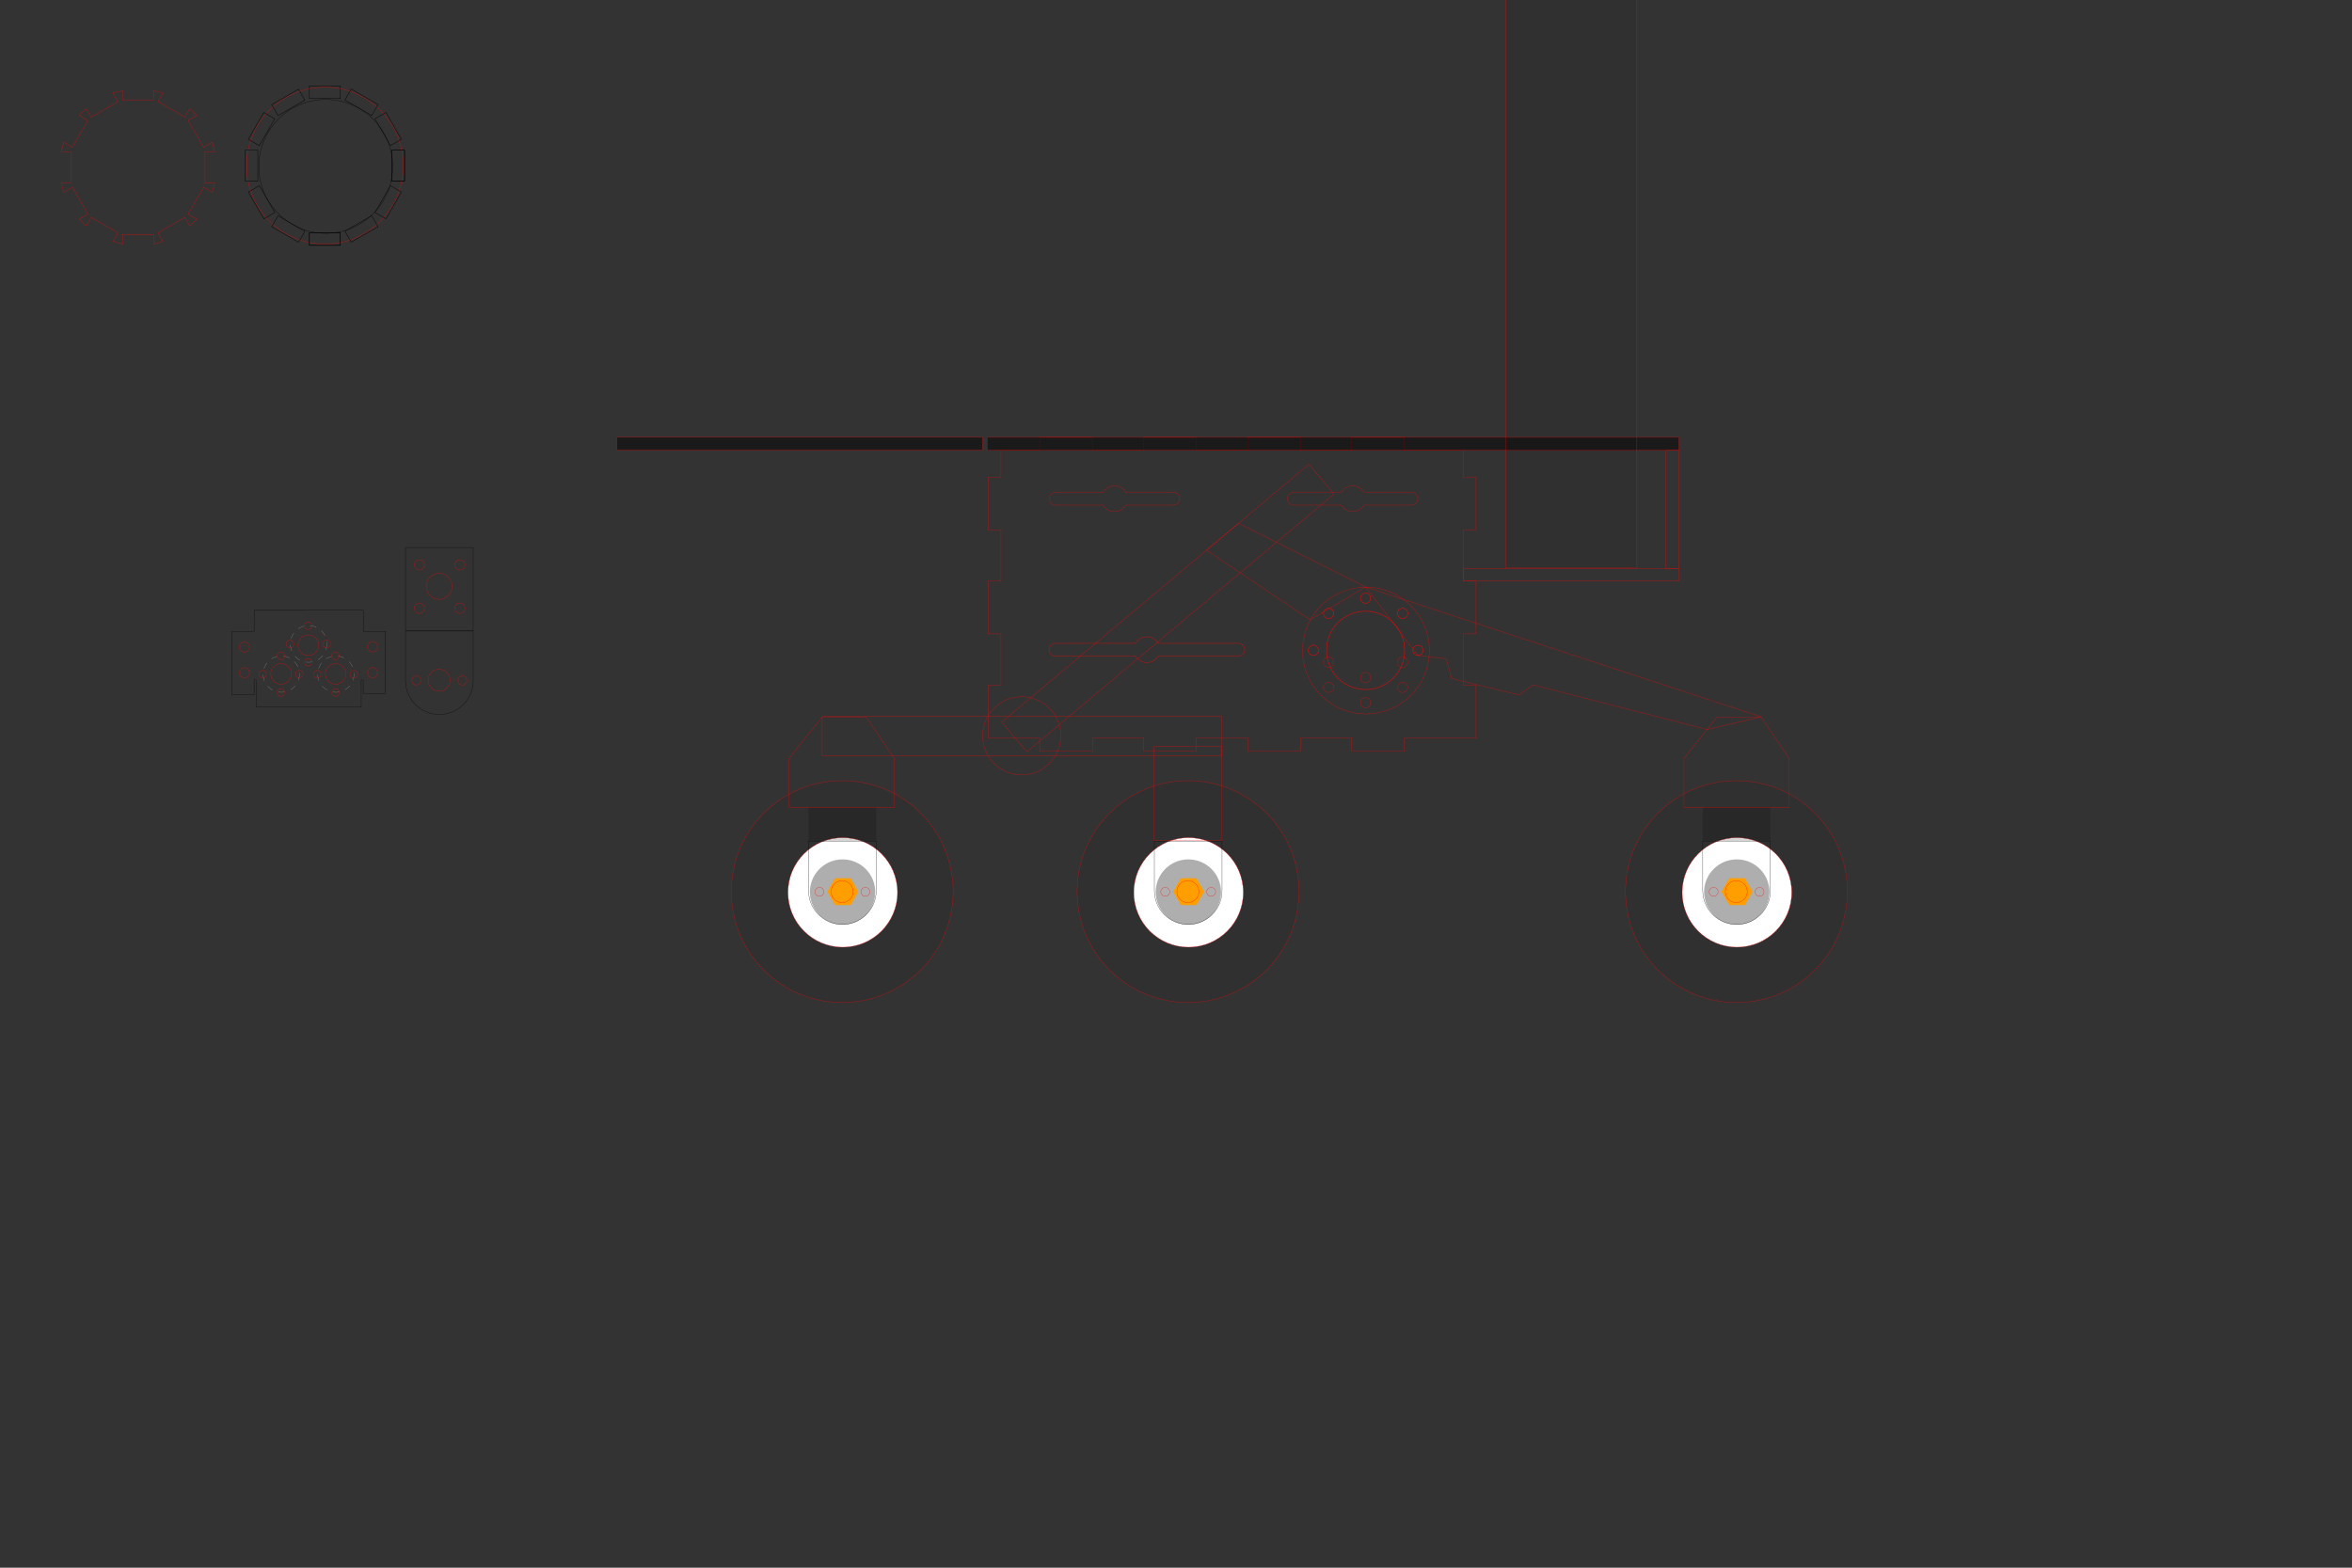 <?xml version="1.0" encoding="UTF-8" standalone="no"?>
<!-- Created with Inkscape (http://www.inkscape.org/) -->

<svg
   xmlns:dc="http://purl.org/dc/elements/1.1/"
   xmlns:cc="http://creativecommons.org/ns#"
   xmlns:rdf="http://www.w3.org/1999/02/22-rdf-syntax-ns#"
   xmlns:svg="http://www.w3.org/2000/svg"
   xmlns="http://www.w3.org/2000/svg"
   xmlns:sodipodi="http://sodipodi.sourceforge.net/DTD/sodipodi-0.dtd"
   xmlns:inkscape="http://www.inkscape.org/namespaces/inkscape"
   id="svg2"
   version="1.1"
   inkscape:version="0.48.5 r10040"
   width="3188.976"
   height="2125.984"
   sodipodi:docname="BER_wheels.svg"
   enable-background="new">
  <rect width="100%" height="100%" fill="#333333" stroke="none"/>
  <title
     id="title3592">Backyard Exploration Rover /wheels</title>
  <defs
     id="defs6" />
  <sodipodi:namedview
     pagecolor="#ffffff"
     bordercolor="#666666"
     borderopacity="1"
     objecttolerance="10"
     gridtolerance="10"
     guidetolerance="10"
     inkscape:pageopacity="0"
     inkscape:pageshadow="2"
     inkscape:window-width="1680"
     inkscape:window-height="991"
     id="namedview4"
     showgrid="true"
     showguides="true"
     inkscape:guide-bbox="true"
     inkscape:zoom="0.78018767"
     inkscape:cx="1227.4481"
     inkscape:cy="1158.3343"
     inkscape:window-x="0"
     inkscape:window-y="0"
     inkscape:window-maximized="1"
     inkscape:current-layer="g4757"
     inkscape:snap-bbox="true"
     inkscape:snap-object-midpoints="true"
     inkscape:snap-center="true"
     inkscape:snap-bbox-midpoints="true"
     inkscape:snap-bbox-edge-midpoints="true"
     inkscape:bbox-nodes="true"
     inkscape:bbox-paths="true"
     units="cm"
     inkscape:document-units="mm"
     width="29.7cm"
     inkscape:snap-grids="false"
     inkscape:snap-nodes="true"
     inkscape:snap-global="true"
     inkscape:object-paths="true"
     inkscape:snap-intersection-paths="true"
     inkscape:snap-page="false"
     inkscape:snap-to-guides="true"
     inkscape:snap-smooth-nodes="true"
     inkscape:object-nodes="true"
     inkscape:snap-midpoints="false">
    <inkscape:grid
       type="xygrid"
       id="grid3005"
       empspacing="10"
       visible="true"
       enabled="true"
       snapvisiblegridlinesonly="true"
       units="mm"
       spacingx="1mm"
       spacingy="1mm"
       empcolor="#5f5f5f"
       empopacity="0.251"
       color="#a1a1a2"
       opacity="0.125"
       dotted="false" />
    <sodipodi:guide
       orientation="0,1"
       position="1142.174,916.5"
       id="guide3956" />
    <sodipodi:guide
       orientation="0,1"
       position="1069.72,1031.134"
       id="guide3205" />
    <sodipodi:guide
       orientation="1,0"
       position="1611.044,916.5"
       id="guide4006" />
    <sodipodi:guide
       orientation="1,0"
       position="2354.592,916.5"
       id="guide4139" />
  </sodipodi:namedview>
  <g
     inkscape:groupmode="layer"
     id="layer1"
     inkscape:label="box_side"
     style="display:inline"
     sodipodi:insensitive="true">
    <g
       id="g3087"
       transform="matrix(0,1,1,0,795.251,-1289.12)">
      <path
         sodipodi:nodetypes="ccccccccccccccccccccccccccccccccccccccccccccccccccccccccccc"
         inkscape:connector-curvature="0"
         id="rect4751-5-4"
         d="m 1936.169,544.539 0,17.375 -36.406,0 0,52.469 -17.531,0 0,71.75 17.531,0 0,69.188 -17.531,0 0,71.75 17.531,0 0,69.281 -17.531,0 0,71.719 17.531,0 0,69.219 -17.531,0 0,71.719 17.531,0 0,79.656 36.406,0 0,17.375 71.562,0 0,-17.375 69.469,0 0,17.375 34.875,0 36.688,0 0,-17.375 69.5,0 0,17.375 71.594,0 -0.011,-97.031 17.531,0 0,-71.719 -17.531,0 0,-69.219 17.531,0 0,-71.719 -17.531,0 0,-69.281 17.531,0 0,-71.75 -17.531,0 0,-69.188 17.531,0 0,-71.75 -17.531,0 0.011,-69.844 -71.594,0 0,17.375 -69.5,0 0,-17.375 -36.688,0 -34.875,0 0,17.375 -69.469,0 0,-17.375 z"
         style="fill:none;stroke:#ff0000;stroke-width:0.354;stroke-miterlimit:4;stroke-opacity:1;stroke-dasharray:none;stroke-dashoffset:0;display:inline" />
      <path
         transform="matrix(1.115,0,0,1.115,1143.697,-127.846)"
         d="m 968.957,1062.009 c 0,26.238 -21.27,47.509 -47.509,47.509 -26.238,0 -47.509,-21.27 -47.509,-47.509 0,-26.238 21.27,-47.509 47.509,-47.509 26.238,0 47.509,21.27 47.509,47.509 z"
         sodipodi:ry="47.508736"
         sodipodi:rx="47.508736"
         sodipodi:cy="1062.0094"
         sodipodi:cx="921.44855"
         id="path5093"
         style="fill:none;stroke:#ff0000;stroke-width:0.318;stroke-miterlimit:4;stroke-opacity:1;stroke-dasharray:none;stroke-dashoffset:0;display:inline"
         sodipodi:type="arc" />
      <path
         transform="matrix(0.975,0,0,0.975,1272.71,-85.354)"
         d="m 928.346,1098.425 c 0,3.914 -3.173,7.087 -7.087,7.087 -3.914,0 -7.087,-3.173 -7.087,-7.087 0,-3.914 3.173,-7.087 7.087,-7.087 3.914,0 7.087,3.173 7.087,7.087 z"
         sodipodi:ry="7.0866141"
         sodipodi:rx="7.0866141"
         sodipodi:cy="1098.425"
         sodipodi:cx="921.25983"
         id="path5095"
         style="fill:none;stroke:#ff0000;stroke-width:0.363;stroke-miterlimit:4;stroke-opacity:1;stroke-dasharray:none;stroke-dashoffset:0;display:inline"
         sodipodi:type="arc" />
      <path
         transform="matrix(0.975,0,0,0.975,1222.778,-64.775)"
         d="m 928.346,1098.425 c 0,3.914 -3.173,7.087 -7.087,7.087 -3.914,0 -7.087,-3.173 -7.087,-7.087 0,-3.914 3.173,-7.087 7.087,-7.087 3.914,0 7.087,3.173 7.087,7.087 z"
         sodipodi:ry="7.0866141"
         sodipodi:rx="7.0866141"
         sodipodi:cy="1098.425"
         sodipodi:cx="921.25983"
         id="path5095-0"
         style="fill:none;stroke:#ff0000;stroke-width:0.363;stroke-miterlimit:4;stroke-opacity:1;stroke-dasharray:none;stroke-dashoffset:0;display:inline"
         sodipodi:type="arc" />
      <path
         transform="matrix(0.975,0,0,0.975,1343.931,-14.665)"
         d="m 928.346,1098.425 c 0,3.914 -3.173,7.087 -7.087,7.087 -3.914,0 -7.087,-3.173 -7.087,-7.087 0,-3.914 3.173,-7.087 7.087,-7.087 3.914,0 7.087,3.173 7.087,7.087 z"
         sodipodi:ry="7.0866141"
         sodipodi:rx="7.0866141"
         sodipodi:cy="1098.425"
         sodipodi:cx="921.25983"
         id="path5095-0-1"
         style="fill:none;stroke:#ff0000;stroke-width:0.363;stroke-miterlimit:4;stroke-opacity:1;stroke-dasharray:none;stroke-dashoffset:0;display:inline"
         sodipodi:type="arc" />
      <path
         transform="matrix(0.975,0,0,0.975,1272.888,56.201)"
         d="m 928.346,1098.425 c 0,3.914 -3.173,7.087 -7.087,7.087 -3.914,0 -7.087,-3.173 -7.087,-7.087 0,-3.914 3.173,-7.087 7.087,-7.087 3.914,0 7.087,3.173 7.087,7.087 z"
         sodipodi:ry="7.0866141"
         sodipodi:rx="7.0866141"
         sodipodi:cy="1098.425"
         sodipodi:cx="921.25983"
         id="path5095-0-8"
         style="fill:none;stroke:#ff0000;stroke-width:0.363;stroke-miterlimit:4;stroke-opacity:1;stroke-dasharray:none;stroke-dashoffset:0;display:inline"
         sodipodi:type="arc" />
      <path
         transform="matrix(0.975,0,0,0.975,1202.022,-14.665)"
         d="m 928.346,1098.425 c 0,3.914 -3.173,7.087 -7.087,7.087 -3.914,0 -7.087,-3.173 -7.087,-7.087 0,-3.914 3.173,-7.087 7.087,-7.087 3.914,0 7.087,3.173 7.087,7.087 z"
         sodipodi:ry="7.0866141"
         sodipodi:rx="7.0866141"
         sodipodi:cy="1098.425"
         sodipodi:cx="921.25983"
         id="path5095-0-5"
         style="fill:none;stroke:#ff0000;stroke-width:0.363;stroke-miterlimit:4;stroke-opacity:1;stroke-dasharray:none;stroke-dashoffset:0;display:inline"
         sodipodi:type="arc" />
      <path
         transform="matrix(0.975,0,0,0.975,1322.997,-64.775)"
         d="m 928.346,1098.425 c 0,3.914 -3.173,7.087 -7.087,7.087 -3.914,0 -7.087,-3.173 -7.087,-7.087 0,-3.914 3.173,-7.087 7.087,-7.087 3.914,0 7.087,3.173 7.087,7.087 z"
         sodipodi:ry="7.0866141"
         sodipodi:rx="7.0866141"
         sodipodi:cy="1098.425"
         sodipodi:cx="921.25983"
         id="path5095-0-4"
         style="fill:none;stroke:#ff0000;stroke-width:0.363;stroke-miterlimit:4;stroke-opacity:1;stroke-dasharray:none;stroke-dashoffset:0;display:inline"
         sodipodi:type="arc" />
      <path
         transform="matrix(0.975,0,0,0.975,1222.778,35.445)"
         d="m 928.346,1098.425 c 0,3.914 -3.173,7.087 -7.087,7.087 -3.914,0 -7.087,-3.173 -7.087,-7.087 0,-3.914 3.173,-7.087 7.087,-7.087 3.914,0 7.087,3.173 7.087,7.087 z"
         sodipodi:ry="7.0866141"
         sodipodi:rx="7.0866141"
         sodipodi:cy="1098.425"
         sodipodi:cx="921.25983"
         id="path5095-0-6"
         style="fill:none;stroke:#ff0000;stroke-width:0.363;stroke-miterlimit:4;stroke-opacity:1;stroke-dasharray:none;stroke-dashoffset:0;display:inline"
         sodipodi:type="arc" />
      <path
         transform="matrix(0.975,0,0,0.975,1322.997,35.445)"
         d="m 928.346,1098.425 c 0,3.914 -3.173,7.087 -7.087,7.087 -3.914,0 -7.087,-3.173 -7.087,-7.087 0,-3.914 3.173,-7.087 7.087,-7.087 3.914,0 7.087,3.173 7.087,7.087 z"
         sodipodi:ry="7.0866141"
         sodipodi:rx="7.0866141"
         sodipodi:cy="1098.425"
         sodipodi:cx="921.25983"
         id="path5095-0-53"
         style="fill:none;stroke:#ff0000;stroke-width:0.363;stroke-miterlimit:4;stroke-opacity:1;stroke-dasharray:none;stroke-dashoffset:0;display:inline"
         sodipodi:type="arc" />
      <path
         inkscape:connector-curvature="0"
         id="rect5215-9"
         d="m 2170.2,627.133 c -4.788,0 -8.656,3.837 -8.656,8.625 l 0,108.75 c -5.313,3.015 -8.906,8.736 -8.906,15.281 0,6.545 3.594,12.235 8.906,15.25 l 0,108.75 c 0,4.788 3.869,8.656 8.656,8.656 4.787,0 8.625,-3.869 8.625,-8.656 l 0,-108.75 c 5.313,-3.015 8.906,-8.705 8.906,-15.25 0,-6.545 -3.594,-12.267 -8.906,-15.281 l 0,-108.75 c 0,-4.788 -3.837,-8.625 -8.625,-8.625 z"
         style="fill:none;stroke:#ff0000;stroke-width:0.433;stroke-miterlimit:4;stroke-opacity:1;stroke-dasharray:none;stroke-dashoffset:0;display:inline" />
      <path
         inkscape:connector-curvature="0"
         id="rect5215-1"
         d="m 1965.45,627.383 c -4.809,0 -8.688,3.878 -8.688,8.688 l 0,64.469 c -5.294,3.02 -8.875,8.719 -8.875,15.25 0,6.531 3.581,12.23 8.875,15.25 l 0,64.469 c 0,4.809 3.878,8.688 8.688,8.688 4.809,0 8.656,-3.878 8.656,-8.688 l 0,-64.469 c 5.294,-3.02 8.875,-8.719 8.875,-15.25 0,-6.531 -3.581,-12.23 -8.875,-15.25 l 0,-64.469 c 0,-4.809 -3.847,-8.688 -8.656,-8.688 z"
         style="fill:none;stroke:#ff0000;stroke-width:0.354;stroke-miterlimit:4;stroke-opacity:1;stroke-dasharray:none;stroke-dashoffset:0;display:inline" />
      <path
         inkscape:connector-curvature="0"
         id="rect5215-92"
         d="m 1965.45,950.383 c -4.809,0 -8.688,3.847 -8.688,8.656 l 0,64.5 c -5.292,3.02 -8.844,8.689 -8.844,15.219 0,6.529 3.552,12.23 8.844,15.25 l 0,64.5 c 0,4.809 3.878,8.656 8.688,8.656 4.809,0 8.688,-3.847 8.688,-8.656 l 0,-64.5 c 5.292,-3.02 8.844,-8.721 8.844,-15.25 0,-6.529 -3.552,-12.198 -8.844,-15.219 l 0,-64.5 c 0,-4.809 -3.878,-8.656 -8.688,-8.656 z"
         style="fill:none;stroke:#ff0000;stroke-width:0.354;stroke-miterlimit:4;stroke-opacity:1;stroke-dasharray:none;stroke-dashoffset:0;display:inline" />
    </g>
    <rect
       style="fill:#000000;fill-opacity:0.498;stroke:#ff0000;stroke-width:0.354;stroke-miterlimit:4;stroke-opacity:1;stroke-dasharray:none;stroke-dashoffset:0"
       id="rect3128"
       width="937.823"
       height="17.531"
       x="1338.415"
       y="593.111" />
    <rect
       style="fill:none;stroke:#ff0000;stroke-width:0.354;stroke-miterlimit:4;stroke-opacity:1;stroke-dasharray:none;stroke-dashoffset:0"
       id="rect3130"
       width="292.323"
       height="17.362"
       x="1983.915"
       y="770.717" />
    <rect
       style="fill:none;stroke:#ff0000;stroke-width:0.354;stroke-miterlimit:4;stroke-opacity:1;stroke-dasharray:none;stroke-dashoffset:0"
       id="rect3132"
       width="17.362"
       height="160.076"
       x="2258.875"
       y="610.642" />
    <rect
       style="fill:#000000;fill-opacity:0.498;stroke:#ff0000;stroke-width:0.354;stroke-miterlimit:4;stroke-opacity:1;stroke-dasharray:none;stroke-dashoffset:0"
       id="rect3134"
       width="495.709"
       height="17.362"
       x="836.375"
       y="593.038" />
    <rect
       style="fill:#000000;fill-opacity:0.065;stroke:#ff0000;stroke-width:0.354;stroke-miterlimit:4;stroke-opacity:1;stroke-dasharray:none;stroke-dashoffset:0"
       id="rect3136"
       width="176.811"
       height="1239.803"
       x="2041.671"
       y="-469.44" />
  </g>
  <g
     inkscape:groupmode="layer"
     id="layer10"
     inkscape:label="wheels"
     style="display:inline">
    <path
       style="fill:none;stroke:#ff0000;stroke-width:0.365;stroke-miterlimit:4;stroke-opacity:1;stroke-dasharray:none;stroke-dashoffset:0"
       d="m 166.131,122.83 c -4.425,0.885 -8.761,2.049 -12.969,3.469 l 6.781,11.719 -36.375,20.969 -6.688,-11.625 c -3.298,2.915 -6.399,6.044 -9.312,9.344 l 11.562,6.656 -21,36.375 -11.594,-6.688 c -1.404,4.175 -2.556,8.455 -3.437,12.844 l 13.062,0 0,41.969 -13.062,0 c 0.89,4.419 2.049,8.732 3.469,12.937 l 11.688,-6.75 21,36.375 -11.656,6.719 c 2.914,3.295 6.046,6.402 9.344,9.312 l 6.688,-11.594 36.344,21 -6.688,11.625 c 4.174,1.404 8.457,2.559 12.844,3.437 l 0,-13.094 41.969,0 0,13.062 c 4.398,-0.885 8.693,-2.03 12.875,-3.438 l -6.75,-11.719 36.344,-20.969 6.75,11.656 c 3.305,-2.92 6.425,-6.038 9.344,-9.344 l -11.625,-6.719 21,-36.344 11.656,6.719 c 1.406,-4.179 2.554,-8.484 3.438,-12.875 l -13.156,0 0,-41.969 13.187,0 c -0.886,-4.431 -2.047,-8.755 -3.469,-12.969 l -11.688,6.781 -21,-36.375 11.625,-6.719 c -2.911,-3.293 -6.019,-6.404 -9.312,-9.313 l -6.688,11.594 -36.375,-21 6.719,-11.625 c -4.183,-1.407 -8.478,-2.558 -12.875,-3.438 l 0,13.094 -41.969,0 0,-13.094 z"
       id="path4432-4"
       inkscape:connector-curvature="0" />
    <rect
       style="fill:none;stroke:#000000;stroke-width:0.529;stroke-opacity:1"
       id="rect4411"
       width="41.991"
       height="17.168"
       x="419.505"
       y="116.527" />
    <path
       sodipodi:type="arc"
       style="fill:none;stroke:#ff0000;stroke-width:0.354;stroke-miterlimit:4;stroke-opacity:1;stroke-dasharray:none;stroke-dashoffset:0"
       id="path4432"
       sodipodi:cx="2986.6975"
       sodipodi:cy="1976.0001"
       sodipodi:rx="103.02766"
       sodipodi:ry="103.02766"
       d="m 3089.725,1976 a 103.028,103.028 0 1 1 -206.055,0 103.028,103.028 0 1 1 206.055,0 z"
       transform="matrix(1.03,0,0,1.03,-2635.748,-1810.602)" />
    <rect
       style="fill:none;stroke:#000000;stroke-width:0.529;stroke-opacity:1"
       id="rect4411-7-8-7"
       width="41.991"
       height="17.168"
       x="-245.639"
       y="332.383"
       transform="matrix(0,-1,1,0,0,0)" />
    <rect
       style="fill:none;stroke:#000000;stroke-width:0.529;stroke-opacity:1"
       id="rect4411-7-8-7-9"
       width="41.991"
       height="17.168"
       x="-461.495"
       y="-332.761"
       transform="scale(-1,-1)" />
    <rect
       style="fill:none;stroke:#000000;stroke-width:0.529;stroke-opacity:1"
       id="rect4411-7-8-7-9-2"
       width="41.991"
       height="17.168"
       x="203.649"
       y="-548.535"
       transform="matrix(0,1,-1,0,0,0)" />
    <path
       sodipodi:type="arc"
       style="fill:none;stroke:#000000;stroke-width:0.354;stroke-miterlimit:4;stroke-opacity:1;stroke-dasharray:none;stroke-dashoffset:0"
       id="path4907"
       sodipodi:cx="3055.5261"
       sodipodi:cy="2066.8367"
       sodipodi:rx="82.584869"
       sodipodi:ry="82.584869"
       d="m 3138.111,2066.837 a 82.585,82.585 0 1 1 -165.17,0 82.585,82.585 0 1 1 165.17,0 z"
       transform="matrix(1.099,0,0,1.099,-2916.317,-2045.773)" />
    <rect
       style="fill:none;stroke:#000000;stroke-width:0.529;stroke-opacity:1"
       id="rect4411-7-8-7-5"
       width="41.991"
       height="17.168"
       x="-46.699"
       y="-403.174"
       transform="matrix(-0.5,0.866,-0.866,-0.5,0,0)" />
    <rect
       style="fill:none;stroke:#000000;stroke-width:0.529;stroke-opacity:1"
       id="rect4411-7-8-7-5-7"
       width="41.991"
       height="17.168"
       x="-290.066"
       y="-324.245"
       transform="matrix(-0.866,0.5,-0.5,-0.866,0,0)" />
    <rect
       style="fill:none;stroke:#000000;stroke-width:0.529;stroke-opacity:1"
       id="rect4411-7-8-7-7"
       width="41.991"
       height="17.168"
       x="-461.495"
       y="-332.761"
       transform="scale(-1,-1)" />
    <rect
       style="fill:none;stroke:#000000;stroke-width:0.529;stroke-opacity:1"
       id="rect4411-7-8-7-5-4"
       width="41.991"
       height="17.168"
       x="472.81"
       y="64.93"
       transform="matrix(0.866,0.5,-0.5,0.866,0,0)" />
    <rect
       style="fill:none;stroke:#000000;stroke-width:0.529;stroke-opacity:1"
       id="rect4411-7-8-7-5-7-8"
       width="41.991"
       height="17.168"
       x="393.894"
       y="-178.61"
       transform="matrix(0.5,0.866,-0.866,0.5,0,0)" />
    <rect
       style="fill:none;stroke:#000000;stroke-width:0.529;stroke-opacity:1"
       id="rect4411-7-8-7-7-4"
       width="41.991"
       height="17.168"
       x="203.649"
       y="-548.535"
       transform="matrix(0,1,-1,0,0,0)" />
    <rect
       style="fill:none;stroke:#000000;stroke-width:0.529;stroke-opacity:1"
       id="rect4411-7-8-7-5-4-6"
       width="41.991"
       height="17.168"
       x="4.665"
       y="584.368"
       transform="matrix(0.5,-0.866,0.866,0.5,0,0)" />
    <rect
       style="fill:none;stroke:#000000;stroke-width:0.529;stroke-opacity:1"
       id="rect4411-7-8-7-5-7-8-2"
       width="41.991"
       height="17.168"
       x="248.187"
       y="505.309"
       transform="matrix(0.866,-0.5,0.5,0.866,0,0)" />
    <rect
       style="fill:none;stroke:#000000;stroke-width:0.529;stroke-opacity:1"
       id="rect4411-7-8-7-5-4-6-5"
       width="41.991"
       height="17.168"
       x="-514.803"
       y="116.335"
       transform="matrix(-0.866,-0.5,0.5,-0.866,0,0)" />
    <rect
       style="fill:none;stroke:#000000;stroke-width:0.529;stroke-opacity:1"
       id="rect4411-7-8-7-5-7-8-2-5"
       width="41.991"
       height="17.168"
       x="-435.701"
       y="359.715"
       transform="matrix(-0.5,-0.866,0.866,-0.5,0,0)" />
    <g
       id="g3990"
       transform="translate(-12.927,14.75)">
      <g
         transform="translate(123.438,-518.337)"
         id="g3928">
        <path
           transform="matrix(1.851,0,0,1.851,-709.661,-1091.647)"
           sodipodi:type="arc"
           style="fill:#000000;fill-opacity:0.065;stroke:#ff0000;stroke-width:0.191;stroke-miterlimit:4;stroke-opacity:1;stroke-dasharray:none;stroke-dashoffset:0;display:inline"
           id="path3906"
           sodipodi:cx="940.62494"
           sodipodi:cy="1515.0466"
           sodipodi:rx="81.25"
           sodipodi:ry="81.25"
           d="m 1021.875,1515.047 c 0,44.873 -36.377,81.25 -81.25,81.25 -44.873,0 -81.25,-36.377 -81.25,-81.25 0,-44.873 36.377,-81.25 81.25,-81.25 44.873,0 81.25,36.377 81.25,81.25 z" />
        <path
           sodipodi:type="arc"
           style="fill:#ffffff;fill-opacity:1;stroke:#ff0000;stroke-width:0.362;stroke-miterlimit:4;stroke-opacity:1;stroke-dasharray:none;stroke-dashoffset:0"
           id="path3926"
           sodipodi:cx="1038.2812"
           sodipodi:cy="1740.8279"
           sodipodi:rx="75.78125"
           sodipodi:ry="75.78125"
           d="m 1114.062,1740.828 c 0,41.853 -33.928,75.781 -75.781,75.781 -41.853,0 -75.781,-33.928 -75.781,-75.781 0,-41.853 33.928,-75.781 75.781,-75.781 41.853,0 75.781,33.928 75.781,75.781 z"
           transform="matrix(0.98,0,0,0.98,14.605,7.825)" />
      </g>
      <path
         transform="matrix(1.247,0,0,1.247,-285.077,-294.858)"
         d="m 1190.625,1194.734 c 0,19.619 -15.905,35.524 -35.524,35.524 -19.619,0 -35.524,-15.905 -35.524,-35.524 0,-19.619 15.905,-35.524 35.524,-35.524 19.619,0 35.524,15.905 35.524,35.524 z"
         sodipodi:ry="35.524067"
         sodipodi:rx="35.524067"
         sodipodi:cy="1194.7341"
         sodipodi:cx="1155.1008"
         id="path3982"
         style="fill:#aeaeae;fill-opacity:1;stroke:none"
         sodipodi:type="arc" />
      <path
         transform="matrix(1.407,0,0,1.406,-455.839,-466.374)"
         d="m 1152.822,1194.23 -14.989,0.018 -7.51,-12.972 7.479,-12.989 14.989,-0.018 7.51,12.972 z"
         inkscape:randomized="0"
         inkscape:rounded="0"
         inkscape:flatsided="true"
         sodipodi:arg2="1.569626"
         sodipodi:arg1="1.0460272"
         sodipodi:r2="11.003567"
         sodipodi:r1="14.988933"
         sodipodi:cy="1181.2576"
         sodipodi:cx="1145.3125"
         sodipodi:sides="6"
         id="path3984"
         style="fill:#ff9e00;fill-opacity:1;stroke:none"
         sodipodi:type="star" />
    </g>
    <g
       transform="translate(455.943,14.75)"
       style="display:inline"
       id="g3990-7">
      <g
         transform="translate(123.438,-518.337)"
         id="g3928-3">
        <path
           transform="matrix(1.851,0,0,1.851,-709.661,-1091.647)"
           sodipodi:type="arc"
           style="fill:#000000;fill-opacity:0.065;stroke:#ff0000;stroke-width:0.191;stroke-miterlimit:4;stroke-opacity:1;stroke-dasharray:none;stroke-dashoffset:0;display:inline"
           id="path3906-9"
           sodipodi:cx="940.62494"
           sodipodi:cy="1515.0466"
           sodipodi:rx="81.25"
           sodipodi:ry="81.25"
           d="m 1021.875,1515.047 c 0,44.873 -36.377,81.25 -81.25,81.25 -44.873,0 -81.25,-36.377 -81.25,-81.25 0,-44.873 36.377,-81.25 81.25,-81.25 44.873,0 81.25,36.377 81.25,81.25 z" />
        <path
           sodipodi:type="arc"
           style="fill:#ffffff;fill-opacity:1;stroke:#ff0000;stroke-width:0.362;stroke-miterlimit:4;stroke-opacity:1;stroke-dasharray:none;stroke-dashoffset:0"
           id="path3926-2"
           sodipodi:cx="1038.2812"
           sodipodi:cy="1740.8279"
           sodipodi:rx="75.78125"
           sodipodi:ry="75.78125"
           d="m 1114.062,1740.828 c 0,41.853 -33.928,75.781 -75.781,75.781 -41.853,0 -75.781,-33.928 -75.781,-75.781 0,-41.853 33.928,-75.781 75.781,-75.781 41.853,0 75.781,33.928 75.781,75.781 z"
           transform="matrix(0.98,0,0,0.98,14.605,7.825)" />
      </g>
      <g
         id="g3986-6">
        <path
           sodipodi:type="arc"
           style="fill:#aeaeae;fill-opacity:1;stroke:none"
           id="path3982-8"
           sodipodi:cx="1155.1008"
           sodipodi:cy="1194.7341"
           sodipodi:rx="35.524067"
           sodipodi:ry="35.524067"
           d="m 1190.625,1194.734 c 0,19.619 -15.905,35.524 -35.524,35.524 -19.619,0 -35.524,-15.905 -35.524,-35.524 0,-19.619 15.905,-35.524 35.524,-35.524 19.619,0 35.524,15.905 35.524,35.524 z"
           transform="matrix(1.247,0,0,1.247,-285.077,-294.858)" />
        <path
           sodipodi:type="star"
           style="fill:#ff9e00;fill-opacity:1;stroke:none"
           id="path3984-8"
           sodipodi:sides="6"
           sodipodi:cx="1145.3125"
           sodipodi:cy="1181.2576"
           sodipodi:r1="14.988933"
           sodipodi:r2="11.003567"
           sodipodi:arg1="1.0460272"
           sodipodi:arg2="1.569626"
           inkscape:flatsided="true"
           inkscape:rounded="0"
           inkscape:randomized="0"
           d="m 1152.822,1194.23 -14.989,0.018 -7.51,-12.972 7.479,-12.989 14.989,-0.018 7.51,12.972 z"
           transform="matrix(1.407,0,0,1.406,-455.839,-466.374)" />
      </g>
    </g>
    <g
       transform="translate(1199.491,14.75)"
       style="display:inline"
       id="g3990-9">
      <g
         transform="translate(123.438,-518.337)"
         id="g3928-6">
        <path
           transform="matrix(1.851,0,0,1.851,-709.661,-1091.647)"
           sodipodi:type="arc"
           style="fill:#000000;fill-opacity:0.065;stroke:#ff0000;stroke-width:0.191;stroke-miterlimit:4;stroke-opacity:1;stroke-dasharray:none;stroke-dashoffset:0;display:inline"
           id="path3906-7"
           sodipodi:cx="940.62494"
           sodipodi:cy="1515.0466"
           sodipodi:rx="81.25"
           sodipodi:ry="81.25"
           d="m 1021.875,1515.047 c 0,44.873 -36.377,81.25 -81.25,81.25 -44.873,0 -81.25,-36.377 -81.25,-81.25 0,-44.873 36.377,-81.25 81.25,-81.25 44.873,0 81.25,36.377 81.25,81.25 z" />
        <path
           sodipodi:type="arc"
           style="fill:#ffffff;fill-opacity:1;stroke:#ff0000;stroke-width:0.362;stroke-miterlimit:4;stroke-opacity:1;stroke-dasharray:none;stroke-dashoffset:0"
           id="path3926-1"
           sodipodi:cx="1038.2812"
           sodipodi:cy="1740.8279"
           sodipodi:rx="75.78125"
           sodipodi:ry="75.78125"
           d="m 1114.062,1740.828 c 0,41.853 -33.928,75.781 -75.781,75.781 -41.853,0 -75.781,-33.928 -75.781,-75.781 0,-41.853 33.928,-75.781 75.781,-75.781 41.853,0 75.781,33.928 75.781,75.781 z"
           transform="matrix(0.98,0,0,0.98,14.605,7.825)" />
      </g>
      <g
         id="g3986-5">
        <path
           sodipodi:type="arc"
           style="fill:#aeaeae;fill-opacity:1;stroke:none"
           id="path3982-9"
           sodipodi:cx="1155.1008"
           sodipodi:cy="1194.7341"
           sodipodi:rx="35.524067"
           sodipodi:ry="35.524067"
           d="m 1190.625,1194.734 c 0,19.619 -15.905,35.524 -35.524,35.524 -19.619,0 -35.524,-15.905 -35.524,-35.524 0,-19.619 15.905,-35.524 35.524,-35.524 19.619,0 35.524,15.905 35.524,35.524 z"
           transform="matrix(1.247,0,0,1.247,-285.077,-294.858)" />
        <path
           sodipodi:type="star"
           style="fill:#ff9e00;fill-opacity:1;stroke:none"
           id="path3984-80"
           sodipodi:sides="6"
           sodipodi:cx="1145.3125"
           sodipodi:cy="1181.2576"
           sodipodi:r1="14.988933"
           sodipodi:r2="11.003567"
           sodipodi:arg1="1.0460272"
           sodipodi:arg2="1.569626"
           inkscape:flatsided="true"
           inkscape:rounded="0"
           inkscape:randomized="0"
           d="m 1152.822,1194.23 -14.989,0.018 -7.51,-12.972 7.479,-12.989 14.989,-0.018 7.51,12.972 z"
           transform="matrix(1.407,0,0,1.406,-455.839,-466.374)" />
      </g>
    </g>
    <g
       id="g4324-0"
       transform="translate(440.334,284.719)">
      <path
         sodipodi:nodetypes="cssscc"
         inkscape:connector-curvature="0"
         id="rect3207-4-9-5"
         d="m 655.946,855.839 0,67.167 c 0,25.421 20.485,45.875 45.906,45.875 25.421,0 45.875,-20.454 45.875,-45.875 l 0,-67.167 z"
         style="fill:none;stroke:#000000;stroke-width:0.354;stroke-miterlimit:4;stroke-opacity:1;stroke-dasharray:none;display:inline" />
      <path
         transform="matrix(1.171,0,0,1.171,-1207.571,-467.302)"
         d="m 1642.918,1188.515 c 0,7.017 -5.689,12.706 -12.706,12.706 -7.017,0 -12.706,-5.689 -12.706,-12.706 0,-7.017 5.689,-12.706 12.706,-12.706 7.017,0 12.706,5.689 12.706,12.706 z"
         sodipodi:ry="12.705824"
         sodipodi:rx="12.705824"
         sodipodi:cy="1188.5153"
         sodipodi:cx="1630.2125"
         id="path3977-8-7-8"
         style="fill:none;stroke:#ff0000;stroke-width:0.303;stroke-miterlimit:4;stroke-opacity:1;stroke-dasharray:none;display:inline"
         sodipodi:type="arc" />
      <path
         transform="matrix(2.726,0,0,2.726,-3795.48,-2316.635)"
         d="m 1640.571,1189.068 c 0,1.22 -0.989,2.21 -2.21,2.21 -1.22,0 -2.21,-0.989 -2.21,-2.21 0,-1.22 0.989,-2.21 2.21,-2.21 1.22,0 2.21,0.989 2.21,2.21 z"
         sodipodi:ry="2.2097087"
         sodipodi:rx="2.2097087"
         sodipodi:cy="1189.0677"
         sodipodi:cx="1638.3608"
         id="path3979-8-0-8"
         style="fill:none;stroke:#ff0000;stroke-width:0.13;stroke-miterlimit:4;stroke-opacity:1;stroke-dasharray:none;display:inline"
         sodipodi:type="arc" />
      <path
         transform="matrix(-2.726,0,0,2.726,5199.142,-2316.61)"
         d="m 1640.571,1189.068 c 0,1.22 -0.989,2.21 -2.21,2.21 -1.22,0 -2.21,-0.989 -2.21,-2.21 0,-1.22 0.989,-2.21 2.21,-2.21 1.22,0 2.21,0.989 2.21,2.21 z"
         sodipodi:ry="2.2097087"
         sodipodi:rx="2.2097087"
         sodipodi:cy="1189.0677"
         sodipodi:cx="1638.3608"
         id="path3979-9-5-4-8"
         style="fill:none;stroke:#ff0000;stroke-width:0.13;stroke-miterlimit:4;stroke-opacity:1;stroke-dasharray:none;display:inline"
         sodipodi:type="arc" />
    </g>
    <g
       id="g4324-2"
       transform="translate(909.204,284.719)">
      <path
         sodipodi:nodetypes="cssscc"
         inkscape:connector-curvature="0"
         id="rect3207-4-9-8"
         d="m 655.946,855.839 0,67.167 c 0,25.421 20.485,45.875 45.906,45.875 25.421,0 45.875,-20.454 45.875,-45.875 l 0,-67.167 z"
         style="fill:none;stroke:#000000;stroke-width:0.354;stroke-miterlimit:4;stroke-opacity:1;stroke-dasharray:none;display:inline" />
      <path
         transform="matrix(1.171,0,0,1.171,-1207.571,-467.302)"
         d="m 1642.918,1188.515 c 0,7.017 -5.689,12.706 -12.706,12.706 -7.017,0 -12.706,-5.689 -12.706,-12.706 0,-7.017 5.689,-12.706 12.706,-12.706 7.017,0 12.706,5.689 12.706,12.706 z"
         sodipodi:ry="12.705824"
         sodipodi:rx="12.705824"
         sodipodi:cy="1188.5153"
         sodipodi:cx="1630.2125"
         id="path3977-8-7-0"
         style="fill:none;stroke:#ff0000;stroke-width:0.303;stroke-miterlimit:4;stroke-opacity:1;stroke-dasharray:none;display:inline"
         sodipodi:type="arc" />
      <path
         transform="matrix(2.726,0,0,2.726,-3795.48,-2316.635)"
         d="m 1640.571,1189.068 c 0,1.22 -0.989,2.21 -2.21,2.21 -1.22,0 -2.21,-0.989 -2.21,-2.21 0,-1.22 0.989,-2.21 2.21,-2.21 1.22,0 2.21,0.989 2.21,2.21 z"
         sodipodi:ry="2.2097087"
         sodipodi:rx="2.2097087"
         sodipodi:cy="1189.0677"
         sodipodi:cx="1638.3608"
         id="path3979-8-0-1"
         style="fill:none;stroke:#ff0000;stroke-width:0.13;stroke-miterlimit:4;stroke-opacity:1;stroke-dasharray:none;display:inline"
         sodipodi:type="arc" />
      <path
         transform="matrix(-2.726,0,0,2.726,5199.142,-2316.61)"
         d="m 1640.571,1189.068 c 0,1.22 -0.989,2.21 -2.21,2.21 -1.22,0 -2.21,-0.989 -2.21,-2.21 0,-1.22 0.989,-2.21 2.21,-2.21 1.22,0 2.21,0.989 2.21,2.21 z"
         sodipodi:ry="2.2097087"
         sodipodi:rx="2.2097087"
         sodipodi:cy="1189.0677"
         sodipodi:cx="1638.3608"
         id="path3979-9-5-4-86"
         style="fill:none;stroke:#ff0000;stroke-width:0.13;stroke-miterlimit:4;stroke-opacity:1;stroke-dasharray:none;display:inline"
         sodipodi:type="arc" />
    </g>
    <g
       id="g4324-1"
       transform="translate(1652.751,284.719)">
      <path
         sodipodi:nodetypes="cssscc"
         inkscape:connector-curvature="0"
         id="rect3207-4-9-6"
         d="m 655.946,855.839 0,67.167 c 0,25.421 20.485,45.875 45.906,45.875 25.421,0 45.875,-20.454 45.875,-45.875 l 0,-67.167 z"
         style="fill:none;stroke:#000000;stroke-width:0.354;stroke-miterlimit:4;stroke-opacity:1;stroke-dasharray:none;display:inline" />
      <path
         transform="matrix(1.171,0,0,1.171,-1207.571,-467.302)"
         d="m 1642.918,1188.515 c 0,7.017 -5.689,12.706 -12.706,12.706 -7.017,0 -12.706,-5.689 -12.706,-12.706 0,-7.017 5.689,-12.706 12.706,-12.706 7.017,0 12.706,5.689 12.706,12.706 z"
         sodipodi:ry="12.705824"
         sodipodi:rx="12.705824"
         sodipodi:cy="1188.5153"
         sodipodi:cx="1630.2125"
         id="path3977-8-7-1"
         style="fill:none;stroke:#ff0000;stroke-width:0.303;stroke-miterlimit:4;stroke-opacity:1;stroke-dasharray:none;display:inline"
         sodipodi:type="arc" />
      <path
         transform="matrix(2.726,0,0,2.726,-3795.48,-2316.635)"
         d="m 1640.571,1189.068 c 0,1.22 -0.989,2.21 -2.21,2.21 -1.22,0 -2.21,-0.989 -2.21,-2.21 0,-1.22 0.989,-2.21 2.21,-2.21 1.22,0 2.21,0.989 2.21,2.21 z"
         sodipodi:ry="2.2097087"
         sodipodi:rx="2.2097087"
         sodipodi:cy="1189.0677"
         sodipodi:cx="1638.3608"
         id="path3979-8-0-5"
         style="fill:none;stroke:#ff0000;stroke-width:0.13;stroke-miterlimit:4;stroke-opacity:1;stroke-dasharray:none;display:inline"
         sodipodi:type="arc" />
      <path
         transform="matrix(-2.726,0,0,2.726,5199.142,-2316.61)"
         d="m 1640.571,1189.068 c 0,1.22 -0.989,2.21 -2.21,2.21 -1.22,0 -2.21,-0.989 -2.21,-2.21 0,-1.22 0.989,-2.21 2.21,-2.21 1.22,0 2.21,0.989 2.21,2.21 z"
         sodipodi:ry="2.2097087"
         sodipodi:rx="2.2097087"
         sodipodi:cy="1189.0677"
         sodipodi:cx="1638.3608"
         id="path3979-9-5-4-6"
         style="fill:none;stroke:#ff0000;stroke-width:0.13;stroke-miterlimit:4;stroke-opacity:1;stroke-dasharray:none;display:inline"
         sodipodi:type="arc" />
    </g>
    <rect
       style="fill:#000000;fill-opacity:0.168;stroke:none"
       id="rect4685"
       width="91.772"
       height="45.709"
       x="1096.28"
       y="1094.85" />
    <rect
       style="fill:#000000;fill-opacity:0.168;stroke:none;display:inline"
       id="rect4685-8"
       width="91.772"
       height="45.709"
       x="2308.702"
       y="1094.673" />
  </g>
  <g
     inkscape:groupmode="layer"
     id="layer3"
     inkscape:label="stuffs"
     style="display:inline">
    <g
       id="g4371">
      <path
         sodipodi:nodetypes="cssscc"
         inkscape:connector-curvature="0"
         id="rect3207-4"
         d="m 549.811,855.839 0,67.167 c 0,25.421 20.485,45.875 45.906,45.875 25.421,0 45.875,-20.454 45.875,-45.875 l 0,-67.167 z"
         style="fill:none;stroke:#000000;stroke-width:0.354;stroke-miterlimit:4;stroke-opacity:1;stroke-dasharray:none;display:inline" />
      <path
         transform="matrix(1.171,0,0,1.171,-1313.706,-469.302)"
         d="m 1642.918,1188.515 a 12.706,12.706 0 1 1 -25.412,0 12.706,12.706 0 1 1 25.412,0 z"
         sodipodi:ry="12.705824"
         sodipodi:rx="12.705824"
         sodipodi:cy="1188.5153"
         sodipodi:cx="1630.2125"
         id="path3977-8"
         style="fill:none;stroke:#ff0000;stroke-width:0.303;stroke-miterlimit:4;stroke-opacity:1;stroke-dasharray:none;display:inline"
         sodipodi:type="arc" />
      <path
         transform="matrix(2.726,0,0,2.726,-3901.615,-2318.635)"
         d="m 1640.571,1189.068 a 2.21,2.21 0 1 1 -4.419,0 2.21,2.21 0 1 1 4.419,0 z"
         sodipodi:ry="2.2097087"
         sodipodi:rx="2.2097087"
         sodipodi:cy="1189.0677"
         sodipodi:cx="1638.3608"
         id="path3979-8"
         style="fill:none;stroke:#ff0000;stroke-width:0.13;stroke-miterlimit:4;stroke-opacity:1;stroke-dasharray:none;display:inline"
         sodipodi:type="arc" />
      <path
         transform="matrix(-2.726,0,0,2.726,5093.006,-2318.61)"
         d="m 1640.571,1189.068 a 2.21,2.21 0 1 1 -4.419,0 2.21,2.21 0 1 1 4.419,0 z"
         sodipodi:ry="2.2097087"
         sodipodi:rx="2.2097087"
         sodipodi:cy="1189.0677"
         sodipodi:cx="1638.3608"
         id="path3979-9-5"
         style="fill:none;stroke:#ff0000;stroke-width:0.13;stroke-miterlimit:4;stroke-opacity:1;stroke-dasharray:none;display:inline"
         sodipodi:type="arc" />
      <rect
         y="742.462"
         x="549.819"
         height="113.031"
         width="91.772"
         id="rect3207-4-4"
         style="fill:none;stroke:#000000;stroke-width:0.354;stroke-miterlimit:4;stroke-opacity:1;stroke-dasharray:none;display:inline"
         ry="0" />
      <path
         transform="matrix(0.692,0,0,0.692,151.975,201.279)"
         d="m 666.227,858.159 a 25.333,25.333 0 1 1 -50.665,0 25.333,25.333 0 1 1 50.665,0 z"
         sodipodi:ry="25.332697"
         sodipodi:rx="25.332697"
         sodipodi:cy="858.15857"
         sodipodi:cx="640.89441"
         id="path4053"
         style="fill:none;stroke:#ff0000;stroke-width:0.512;stroke-miterlimit:4;stroke-opacity:1;stroke-dasharray:none;display:inline"
         sodipodi:type="arc" />
      <path
         transform="matrix(0.782,-0.782,0.782,0.782,-573.142,630.331)"
         d="m 611.889,854.5 a 6.25,6.25 0 1 1 -12.5,0 6.25,6.25 0 1 1 12.5,0 z"
         sodipodi:ry="6.2499995"
         sodipodi:rx="6.2499995"
         sodipodi:cy="854.49982"
         sodipodi:cx="605.63855"
         id="path4064"
         style="fill:none;stroke:#ff0000;stroke-width:0.321;stroke-miterlimit:4;stroke-opacity:1;stroke-dasharray:none;display:inline"
         sodipodi:type="arc" />
      <path
         transform="matrix(0.782,-0.782,0.782,0.782,-573.142,571.461)"
         d="m 611.889,854.5 a 6.25,6.25 0 1 1 -12.5,0 6.25,6.25 0 1 1 12.5,0 z"
         sodipodi:ry="6.2499995"
         sodipodi:rx="6.2499995"
         sodipodi:cy="854.49982"
         sodipodi:cx="605.63855"
         id="path4064-8"
         style="fill:none;stroke:#ff0000;stroke-width:0.321;stroke-miterlimit:4;stroke-opacity:1;stroke-dasharray:none;display:inline"
         sodipodi:type="arc" />
      <path
         transform="matrix(0.782,-0.782,0.782,0.782,-518.272,571.461)"
         d="m 611.889,854.5 a 6.25,6.25 0 1 1 -12.5,0 6.25,6.25 0 1 1 12.5,0 z"
         sodipodi:ry="6.2499995"
         sodipodi:rx="6.2499995"
         sodipodi:cy="854.49982"
         sodipodi:cx="605.63855"
         id="path4064-0"
         style="fill:none;stroke:#ff0000;stroke-width:0.321;stroke-miterlimit:4;stroke-opacity:1;stroke-dasharray:none;display:inline"
         sodipodi:type="arc" />
      <path
         transform="matrix(0.782,-0.782,0.782,0.782,-518.272,630.331)"
         d="m 611.889,854.5 a 6.25,6.25 0 1 1 -12.5,0 6.25,6.25 0 1 1 12.5,0 z"
         sodipodi:ry="6.2499995"
         sodipodi:rx="6.2499995"
         sodipodi:cy="854.49982"
         sodipodi:cx="605.63855"
         id="path4064-1"
         style="fill:none;stroke:#ff0000;stroke-width:0.321;stroke-miterlimit:4;stroke-opacity:1;stroke-dasharray:none;display:inline"
         sodipodi:type="arc" />
    </g>
    <g
       style="display:inline"
       transform="translate(-974.294,-174.494)"
       id="g4781">
      <path
         style="fill:none;stroke:#000000;stroke-width:0.354;stroke-miterlimit:4;stroke-opacity:1;stroke-dasharray:none;stroke-dashoffset:0"
         d="m 1318.848,1002.216 0,28.368 -29.781,0 0,86.346 29.75,0 0,-20.338 2.719,0 0,36.496 142.531,0 0,-36.309 2.688,0 0,18.15 29.938,0 0,-84.346 -29.75,0 0,-28.368 z"
         id="path4783"
         inkscape:connector-curvature="0"
         sodipodi:nodetypes="ccccccccccccccccc" />
      <path
         sodipodi:type="arc"
         style="fill:none;stroke:#929292;stroke-width:0.121;stroke-miterlimit:4;stroke-opacity:1;stroke-dasharray:2.909, 2.909;stroke-dashoffset:0"
         id="path4785"
         sodipodi:cx="1393.6356"
         sodipodi:cy="1162.4131"
         sodipodi:rx="8.4245138"
         sodipodi:ry="8.4245138"
         d="m 1402.06,1162.413 a 8.425,8.425 0 1 1 -16.849,0 8.425,8.425 0 1 1 16.849,0 z"
         transform="matrix(2.923,0,0,2.923,-2680.905,-2350.016)" />
      <path
         sodipodi:type="arc"
         style="fill:none;stroke:#ff0000;stroke-width:0.317;stroke-miterlimit:4;stroke-opacity:1;stroke-dasharray:none;stroke-dashoffset:0"
         id="path4787"
         sodipodi:cx="1412.9706"
         sodipodi:cy="1140.4541"
         sodipodi:rx="5.109951"
         sodipodi:ry="4.1432037"
         d="m 1418.081,1140.454 a 5.11,4.143 0 1 1 -10.22,0 5.11,4.143 0 1 1 10.22,0 z"
         transform="matrix(1.005,0,0,1.24,-27.791,-391.155)" />
      <path
         sodipodi:type="arc"
         style="fill:none;stroke:#ff0000;stroke-width:0.174;stroke-miterlimit:4;stroke-opacity:1;stroke-dasharray:none;stroke-dashoffset:0"
         id="path4789"
         sodipodi:cx="1481.6626"
         sodipodi:cy="1169.931"
         sodipodi:rx="3.3924813"
         sodipodi:ry="3.3924813"
         d="m 1485.055,1169.931 c 0,1.874 -1.519,3.393 -3.393,3.393 -1.874,0 -3.393,-1.519 -3.393,-3.393 0,-1.874 1.519,-3.393 3.393,-3.393 1.874,0 3.393,1.519 3.393,3.393 z"
         transform="matrix(-2.037,0,0,2.037,4323.801,-1331.309)" />
      <path
         sodipodi:type="arc"
         style="fill:none;stroke:#ff0000;stroke-width:0.174;stroke-miterlimit:4;stroke-opacity:1;stroke-dasharray:none;stroke-dashoffset:0"
         id="path4791"
         sodipodi:cx="1481.6626"
         sodipodi:cy="1169.931"
         sodipodi:rx="3.3924813"
         sodipodi:ry="3.3924813"
         d="m 1485.055,1169.931 c 0,1.874 -1.519,3.393 -3.393,3.393 -1.874,0 -3.393,-1.519 -3.393,-3.393 0,-1.874 1.519,-3.393 3.393,-3.393 1.874,0 3.393,1.519 3.393,3.393 z"
         transform="matrix(-2.037,0,0,2.037,4323.801,-1296.231)" />
      <path
         sodipodi:type="arc"
         style="fill:none;stroke:#ff0000;stroke-width:0.317;stroke-miterlimit:4;stroke-opacity:1;stroke-dasharray:none;stroke-dashoffset:0"
         id="path4793"
         sodipodi:cx="1412.9706"
         sodipodi:cy="1140.4541"
         sodipodi:rx="5.109951"
         sodipodi:ry="4.1432037"
         d="m 1418.081,1140.454 a 5.11,4.143 0 1 1 -10.22,0 5.11,4.143 0 1 1 10.22,0 z"
         transform="matrix(1.005,0,0,1.24,-2.988,-366.351)" />
      <path
         sodipodi:type="arc"
         style="fill:none;stroke:#ff0000;stroke-width:0.213;stroke-miterlimit:4;stroke-opacity:1;stroke-dasharray:none;stroke-dashoffset:0"
         id="path4795"
         sodipodi:cx="1393.6356"
         sodipodi:cy="1162.4131"
         sodipodi:rx="8.4245138"
         sodipodi:ry="8.4245138"
         d="m 1402.06,1162.413 c 0,4.653 -3.772,8.425 -8.425,8.425 -4.653,0 -8.425,-3.772 -8.425,-8.425 0,-4.653 3.772,-8.425 8.425,-8.425 4.653,0 8.425,3.772 8.425,8.425 z"
         transform="matrix(1.661,0,0,1.661,-922.437,-881.302)" />
      <path
         sodipodi:type="arc"
         style="fill:none;stroke:#ff0000;stroke-width:0.317;stroke-miterlimit:4;stroke-opacity:1;stroke-dasharray:none;stroke-dashoffset:0"
         id="path4797"
         sodipodi:cx="1412.9706"
         sodipodi:cy="1140.4541"
         sodipodi:rx="5.109951"
         sodipodi:ry="4.1432037"
         d="m 1418.081,1140.454 a 5.11,4.143 0 1 1 -10.22,0 5.11,4.143 0 1 1 10.22,0 z"
         transform="matrix(1.005,0,0,1.24,-27.791,-341.548)" />
      <path
         sodipodi:type="arc"
         style="fill:none;stroke:#ff0000;stroke-width:0.317;stroke-miterlimit:4;stroke-opacity:1;stroke-dasharray:none;stroke-dashoffset:0"
         id="path4799"
         sodipodi:cx="1412.9706"
         sodipodi:cy="1140.4541"
         sodipodi:rx="5.109951"
         sodipodi:ry="4.1432037"
         d="m 1418.081,1140.454 a 5.11,4.143 0 1 1 -10.22,0 5.11,4.143 0 1 1 10.22,0 z"
         transform="matrix(1.005,0,0,1.24,-52.594,-366.351)" />
      <path
         sodipodi:type="arc"
         style="fill:none;stroke:#ff0000;stroke-width:0.174;stroke-miterlimit:4;stroke-opacity:1;stroke-dasharray:none;stroke-dashoffset:0"
         id="path4811"
         sodipodi:cx="1481.6626"
         sodipodi:cy="1169.931"
         sodipodi:rx="3.3924813"
         sodipodi:ry="3.3924813"
         d="m 1485.055,1169.931 c 0,1.874 -1.519,3.393 -3.393,3.393 -1.874,0 -3.393,-1.519 -3.393,-3.393 0,-1.874 1.519,-3.393 3.393,-3.393 1.874,0 3.393,1.519 3.393,3.393 z"
         transform="matrix(-2.037,0,0,2.037,4497.601,-1331.486)" />
      <path
         sodipodi:type="arc"
         style="fill:none;stroke:#ff0000;stroke-width:0.174;stroke-miterlimit:4;stroke-opacity:1;stroke-dasharray:none;stroke-dashoffset:0"
         id="path4813"
         sodipodi:cx="1481.6626"
         sodipodi:cy="1169.931"
         sodipodi:rx="3.3924813"
         sodipodi:ry="3.3924813"
         d="m 1485.055,1169.931 c 0,1.874 -1.519,3.393 -3.393,3.393 -1.874,0 -3.393,-1.519 -3.393,-3.393 0,-1.874 1.519,-3.393 3.393,-3.393 1.874,0 3.393,1.519 3.393,3.393 z"
         transform="matrix(-2.037,0,0,2.037,4497.601,-1296.408)" />
      <path
         sodipodi:type="arc"
         style="fill:none;stroke:#929292;stroke-width:0.121;stroke-miterlimit:4;stroke-opacity:1;stroke-dasharray:2.909, 2.909;stroke-dashoffset:0;display:inline"
         id="path4785-2"
         sodipodi:cx="1393.6356"
         sodipodi:cy="1162.4131"
         sodipodi:rx="8.4245138"
         sodipodi:ry="8.4245138"
         d="m 1402.06,1162.413 c 0,4.653 -3.772,8.425 -8.425,8.425 -4.653,0 -8.425,-3.772 -8.425,-8.425 0,-4.653 3.772,-8.425 8.425,-8.425 4.653,0 8.425,3.772 8.425,8.425 z"
         transform="matrix(2.923,0,0,2.923,-2643.928,-2309.04)" />
      <path
         sodipodi:type="arc"
         style="fill:none;stroke:#ff0000;stroke-width:0.317;stroke-miterlimit:4;stroke-opacity:1;stroke-dasharray:none;stroke-dashoffset:0;display:inline"
         id="path4787-0"
         sodipodi:cx="1412.9706"
         sodipodi:cy="1140.4541"
         sodipodi:rx="5.109951"
         sodipodi:ry="4.1432037"
         d="m 1418.081,1140.454 c 0,2.288 -2.288,4.143 -5.11,4.143 -2.822,0 -5.11,-1.855 -5.11,-4.143 0,-2.288 2.288,-4.143 5.11,-4.143 2.822,0 5.11,1.855 5.11,4.143 z"
         transform="matrix(1.005,0,0,1.24,9.186,-350.178)" />
      <path
         sodipodi:type="arc"
         style="fill:none;stroke:#ff0000;stroke-width:0.317;stroke-miterlimit:4;stroke-opacity:1;stroke-dasharray:none;stroke-dashoffset:0;display:inline"
         id="path4793-1"
         sodipodi:cx="1412.9706"
         sodipodi:cy="1140.4541"
         sodipodi:rx="5.109951"
         sodipodi:ry="4.1432037"
         d="m 1418.081,1140.454 c 0,2.288 -2.288,4.143 -5.11,4.143 -2.822,0 -5.11,-1.855 -5.11,-4.143 0,-2.288 2.288,-4.143 5.11,-4.143 2.822,0 5.11,1.855 5.11,4.143 z"
         transform="matrix(1.005,0,0,1.24,33.989,-325.375)" />
      <path
         sodipodi:type="arc"
         style="fill:none;stroke:#ff0000;stroke-width:0.213;stroke-miterlimit:4;stroke-opacity:1;stroke-dasharray:none;stroke-dashoffset:0;display:inline"
         id="path4795-2"
         sodipodi:cx="1393.6356"
         sodipodi:cy="1162.4131"
         sodipodi:rx="8.4245138"
         sodipodi:ry="8.4245138"
         d="m 1402.06,1162.413 c 0,4.653 -3.772,8.425 -8.425,8.425 -4.653,0 -8.425,-3.772 -8.425,-8.425 0,-4.653 3.772,-8.425 8.425,-8.425 4.653,0 8.425,3.772 8.425,8.425 z"
         transform="matrix(1.661,0,0,1.661,-885.461,-842.325)" />
      <path
         sodipodi:type="arc"
         style="fill:none;stroke:#ff0000;stroke-width:0.317;stroke-miterlimit:4;stroke-opacity:1;stroke-dasharray:none;stroke-dashoffset:0;display:inline"
         id="path4797-2"
         sodipodi:cx="1412.9706"
         sodipodi:cy="1140.4541"
         sodipodi:rx="5.109951"
         sodipodi:ry="4.1432037"
         d="m 1418.081,1140.454 c 0,2.288 -2.288,4.143 -5.11,4.143 -2.822,0 -5.11,-1.855 -5.11,-4.143 0,-2.288 2.288,-4.143 5.11,-4.143 2.822,0 5.11,1.855 5.11,4.143 z"
         transform="matrix(1.005,0,0,1.24,9.186,-300.572)" />
      <path
         sodipodi:type="arc"
         style="fill:none;stroke:#ff0000;stroke-width:0.317;stroke-miterlimit:4;stroke-opacity:1;stroke-dasharray:none;stroke-dashoffset:0;display:inline"
         id="path4799-5"
         sodipodi:cx="1412.9706"
         sodipodi:cy="1140.4541"
         sodipodi:rx="5.109951"
         sodipodi:ry="4.1432037"
         d="m 1418.081,1140.454 c 0,2.288 -2.288,4.143 -5.11,4.143 -2.822,0 -5.11,-1.855 -5.11,-4.143 0,-2.288 2.288,-4.143 5.11,-4.143 2.822,0 5.11,1.855 5.11,4.143 z"
         transform="matrix(1.005,0,0,1.24,-15.618,-325.375)" />
      <path
         sodipodi:type="arc"
         style="fill:none;stroke:#929292;stroke-width:0.121;stroke-miterlimit:4;stroke-opacity:1;stroke-dasharray:2.909, 2.909;stroke-dashoffset:0;display:inline"
         id="path4785-2-2"
         sodipodi:cx="1393.6356"
         sodipodi:cy="1162.4131"
         sodipodi:rx="8.4245138"
         sodipodi:ry="8.4245138"
         d="m 1402.06,1162.413 c 0,4.653 -3.772,8.425 -8.425,8.425 -4.653,0 -8.425,-3.772 -8.425,-8.425 0,-4.653 3.772,-8.425 8.425,-8.425 4.653,0 8.425,3.772 8.425,8.425 z"
         transform="matrix(2.923,0,0,2.923,-2717.881,-2309.04)" />
      <path
         sodipodi:type="arc"
         style="fill:none;stroke:#ff0000;stroke-width:0.317;stroke-miterlimit:4;stroke-opacity:1;stroke-dasharray:none;stroke-dashoffset:0;display:inline"
         id="path4787-0-6"
         sodipodi:cx="1412.9706"
         sodipodi:cy="1140.4541"
         sodipodi:rx="5.109951"
         sodipodi:ry="4.1432037"
         d="m 1418.081,1140.454 c 0,2.288 -2.288,4.143 -5.11,4.143 -2.822,0 -5.11,-1.855 -5.11,-4.143 0,-2.288 2.288,-4.143 5.11,-4.143 2.822,0 5.11,1.855 5.11,4.143 z"
         transform="matrix(1.005,0,0,1.24,-64.767,-350.178)" />
      <path
         sodipodi:type="arc"
         style="fill:none;stroke:#ff0000;stroke-width:0.317;stroke-miterlimit:4;stroke-opacity:1;stroke-dasharray:none;stroke-dashoffset:0;display:inline"
         id="path4793-1-9"
         sodipodi:cx="1412.9706"
         sodipodi:cy="1140.4541"
         sodipodi:rx="5.109951"
         sodipodi:ry="4.1432037"
         d="m 1418.081,1140.454 c 0,2.288 -2.288,4.143 -5.11,4.143 -2.822,0 -5.11,-1.855 -5.11,-4.143 0,-2.288 2.288,-4.143 5.11,-4.143 2.822,0 5.11,1.855 5.11,4.143 z"
         transform="matrix(1.005,0,0,1.24,-39.964,-325.375)" />
      <path
         sodipodi:type="arc"
         style="fill:none;stroke:#ff0000;stroke-width:0.213;stroke-miterlimit:4;stroke-opacity:1;stroke-dasharray:none;stroke-dashoffset:0;display:inline"
         id="path4795-2-0"
         sodipodi:cx="1393.6356"
         sodipodi:cy="1162.4131"
         sodipodi:rx="8.4245138"
         sodipodi:ry="8.4245138"
         d="m 1402.06,1162.413 c 0,4.653 -3.772,8.425 -8.425,8.425 -4.653,0 -8.425,-3.772 -8.425,-8.425 0,-4.653 3.772,-8.425 8.425,-8.425 4.653,0 8.425,3.772 8.425,8.425 z"
         transform="matrix(1.661,0,0,1.661,-959.413,-842.325)" />
      <path
         sodipodi:type="arc"
         style="fill:none;stroke:#ff0000;stroke-width:0.317;stroke-miterlimit:4;stroke-opacity:1;stroke-dasharray:none;stroke-dashoffset:0;display:inline"
         id="path4797-2-6"
         sodipodi:cx="1412.9706"
         sodipodi:cy="1140.4541"
         sodipodi:rx="5.109951"
         sodipodi:ry="4.1432037"
         d="m 1418.081,1140.454 c 0,2.288 -2.288,4.143 -5.11,4.143 -2.822,0 -5.11,-1.855 -5.11,-4.143 0,-2.288 2.288,-4.143 5.11,-4.143 2.822,0 5.11,1.855 5.11,4.143 z"
         transform="matrix(1.005,0,0,1.24,-64.767,-300.572)" />
      <path
         sodipodi:type="arc"
         style="fill:none;stroke:#ff0000;stroke-width:0.317;stroke-miterlimit:4;stroke-opacity:1;stroke-dasharray:none;stroke-dashoffset:0;display:inline"
         id="path4799-5-2"
         sodipodi:cx="1412.9706"
         sodipodi:cy="1140.4541"
         sodipodi:rx="5.109951"
         sodipodi:ry="4.1432037"
         d="m 1418.081,1140.454 c 0,2.288 -2.288,4.143 -5.11,4.143 -2.822,0 -5.11,-1.855 -5.11,-4.143 0,-2.288 2.288,-4.143 5.11,-4.143 2.822,0 5.11,1.855 5.11,4.143 z"
         transform="matrix(1.005,0,0,1.24,-89.57,-325.375)" />
    </g>
    <g
       id="g4363" />
  </g>
  <g
     inkscape:groupmode="layer"
     id="layer2"
     inkscape:label="legs_p1"
     style="display:none">
    <path
       sodipodi:type="arc"
       style="fill:none;stroke:#ff0000;stroke-width:0.318;stroke-miterlimit:4;stroke-opacity:1;stroke-dasharray:none;stroke-dashoffset:0;display:inline"
       id="path5093-7"
       sodipodi:cx="921.44855"
       sodipodi:cy="1062.0094"
       sodipodi:rx="47.508736"
       sodipodi:ry="47.508736"
       d="m 968.957,1062.009 a 47.509,47.509 0 1 1 -95.017,0 47.509,47.509 0 1 1 95.017,0 z"
       transform="matrix(1.115,0,0,1.115,824.131,-302.149)" />
    <path
       sodipodi:type="arc"
       style="fill:none;stroke:#ff0000;stroke-width:0.363;stroke-miterlimit:4;stroke-opacity:1;stroke-dasharray:none;stroke-dashoffset:0;display:inline"
       id="path5095-5"
       sodipodi:cx="921.25983"
       sodipodi:cy="1098.425"
       sodipodi:rx="7.0866141"
       sodipodi:ry="7.0866141"
       d="m 928.346,1098.425 a 7.087,7.087 0 1 1 -14.173,0 7.087,7.087 0 1 1 14.173,0 z"
       transform="matrix(0.975,0,0,0.975,953.144,-259.658)" />
    <path
       sodipodi:type="arc"
       style="fill:none;stroke:#ff0000;stroke-width:0.363;stroke-miterlimit:4;stroke-opacity:1;stroke-dasharray:none;stroke-dashoffset:0;display:inline"
       id="path5095-0-7"
       sodipodi:cx="921.25983"
       sodipodi:cy="1098.425"
       sodipodi:rx="7.0866141"
       sodipodi:ry="7.0866141"
       d="m 928.346,1098.425 a 7.087,7.087 0 1 1 -14.173,0 7.087,7.087 0 1 1 14.173,0 z"
       transform="matrix(0.975,0,0,0.975,903.212,-239.079)" />
    <path
       sodipodi:type="arc"
       style="fill:none;stroke:#ff0000;stroke-width:0.363;stroke-miterlimit:4;stroke-opacity:1;stroke-dasharray:none;stroke-dashoffset:0;display:inline"
       id="path5095-0-1-7"
       sodipodi:cx="921.25983"
       sodipodi:cy="1098.425"
       sodipodi:rx="7.0866141"
       sodipodi:ry="7.0866141"
       d="m 928.346,1098.425 a 7.087,7.087 0 1 1 -14.173,0 7.087,7.087 0 1 1 14.173,0 z"
       transform="matrix(0.975,0,0,0.975,1024.365,-188.969)" />
    <path
       sodipodi:type="arc"
       style="fill:none;stroke:#ff0000;stroke-width:0.363;stroke-miterlimit:4;stroke-opacity:1;stroke-dasharray:none;stroke-dashoffset:0;display:inline"
       id="path5095-0-8-2"
       sodipodi:cx="921.25983"
       sodipodi:cy="1098.425"
       sodipodi:rx="7.0866141"
       sodipodi:ry="7.0866141"
       d="m 928.346,1098.425 a 7.087,7.087 0 1 1 -14.173,0 7.087,7.087 0 1 1 14.173,0 z"
       transform="matrix(0.975,0,0,0.975,953.321,-118.103)" />
    <path
       sodipodi:type="arc"
       style="fill:none;stroke:#ff0000;stroke-width:0.363;stroke-miterlimit:4;stroke-opacity:1;stroke-dasharray:none;stroke-dashoffset:0;display:inline"
       id="path5095-0-5-5"
       sodipodi:cx="921.25983"
       sodipodi:cy="1098.425"
       sodipodi:rx="7.0866141"
       sodipodi:ry="7.0866141"
       d="m 928.346,1098.425 a 7.087,7.087 0 1 1 -14.173,0 7.087,7.087 0 1 1 14.173,0 z"
       transform="matrix(0.975,0,0,0.975,882.455,-188.969)" />
    <path
       sodipodi:type="arc"
       style="fill:none;stroke:#ff0000;stroke-width:0.363;stroke-miterlimit:4;stroke-opacity:1;stroke-dasharray:none;stroke-dashoffset:0;display:inline"
       id="path5095-0-4-7"
       sodipodi:cx="921.25983"
       sodipodi:cy="1098.425"
       sodipodi:rx="7.0866141"
       sodipodi:ry="7.0866141"
       d="m 928.346,1098.425 a 7.087,7.087 0 1 1 -14.173,0 7.087,7.087 0 1 1 14.173,0 z"
       transform="matrix(0.975,0,0,0.975,1003.431,-239.079)" />
    <path
       sodipodi:type="arc"
       style="fill:none;stroke:#ff0000;stroke-width:0.363;stroke-miterlimit:4;stroke-opacity:1;stroke-dasharray:none;stroke-dashoffset:0;display:inline"
       id="path5095-0-6-2"
       sodipodi:cx="921.25983"
       sodipodi:cy="1098.425"
       sodipodi:rx="7.0866141"
       sodipodi:ry="7.0866141"
       d="m 928.346,1098.425 a 7.087,7.087 0 1 1 -14.173,0 7.087,7.087 0 1 1 14.173,0 z"
       transform="matrix(0.975,0,0,0.975,903.212,-138.859)" />
    <path
       sodipodi:type="arc"
       style="fill:none;stroke:#ff0000;stroke-width:0.363;stroke-miterlimit:4;stroke-opacity:1;stroke-dasharray:none;stroke-dashoffset:0;display:inline"
       id="path5095-0-53-6"
       sodipodi:cx="921.25983"
       sodipodi:cy="1098.425"
       sodipodi:rx="7.0866141"
       sodipodi:ry="7.0866141"
       d="m 928.346,1098.425 a 7.087,7.087 0 1 1 -14.173,0 7.087,7.087 0 1 1 14.173,0 z"
       transform="matrix(0.975,0,0,0.975,1003.431,-138.859)" />
    <path
       style="fill:none;stroke:#ff0000;stroke-width:0.354;stroke-miterlimit:4;stroke-opacity:1;stroke-dasharray:none;stroke-dashoffset:0"
       d="m 1693.938,744.875 c -15.337,-0.092 -26.326,7.674 -45.562,23.812 L 1396.281,980.25 c -3.43,-0.698 -6.989,-1.094 -10.625,-1.094 -23.112,0 -42.764,14.796 -50,35.438 l -150.844,0 -59.656,0 -0.562,0 0,0.719 -44.313,55.5 0,66.25 142.75,0 0,-65.688 -14.594,-21.688 127.25,0 c 7.246,20.622 26.87,35.406 49.969,35.406 23.099,-2e-4 42.723,-14.784 49.969,-35.406 l 158.844,0 0,98 52.781,0 0,-133.094 -0.531,0 -52.25,0 -156.969,0 L 1694.562,800 l 76.5,51.812 c -3.526,9.394 -5.438,19.563 -5.438,30.188 0,47.458 38.479,85.938 85.938,85.938 18.694,0 35.959,-6.02 50.062,-16.156 l 15.351,0.03 30.134,13.017 7.221,23.901 121.331,36.282 24.372,-11.624 253.497,84.112 6.406,74.656 115.656,0 14.937,-74 -42.437,-48.437 -55.031,-0.031 -467.906,-212.094 c -15.049,-24.898 -42.378,-41.531 -73.594,-41.531 -3.676,0 -7.289,0.24 -10.844,0.688 l -0.031,0 -97.156,-37.625 c -23.102,-9.356 -37.665,-14.178 -49.594,-14.25 z"
       id="path3126"
       inkscape:connector-curvature="0"
       sodipodi:nodetypes="cccscccccccccccsccccccccccsscccccccccccccscccsc" />
  </g>
  <g
     inkscape:label="legs"
     id="g4757"
     inkscape:groupmode="layer"
     style="display:inline">
    <path
       transform="matrix(1.115,0,0,1.115,824.131,-302.149)"
       d="m 968.957,1062.009 a 47.509,47.509 0 1 1 -95.017,0 47.509,47.509 0 1 1 95.017,0 z"
       sodipodi:ry="47.508736"
       sodipodi:rx="47.508736"
       sodipodi:cy="1062.0094"
       sodipodi:cx="921.44855"
       id="path4759"
       style="fill:none;stroke:#ff0000;stroke-width:0.318;stroke-miterlimit:4;stroke-opacity:1;stroke-dasharray:none;stroke-dashoffset:0;display:inline"
       sodipodi:type="arc" />
    <path
       transform="matrix(0.975,0,0,0.975,953.144,-259.658)"
       d="m 928.346,1098.425 a 7.087,7.087 0 1 1 -14.173,0 7.087,7.087 0 1 1 14.173,0 z"
       sodipodi:ry="7.0866141"
       sodipodi:rx="7.0866141"
       sodipodi:cy="1098.425"
       sodipodi:cx="921.25983"
       id="path4761"
       style="fill:none;stroke:#ff0000;stroke-width:0.363;stroke-miterlimit:4;stroke-opacity:1;stroke-dasharray:none;stroke-dashoffset:0;display:inline"
       sodipodi:type="arc" />
    <path
       transform="matrix(0.975,0,0,0.975,903.212,-239.079)"
       d="m 928.346,1098.425 a 7.087,7.087 0 1 1 -14.173,0 7.087,7.087 0 1 1 14.173,0 z"
       sodipodi:ry="7.0866141"
       sodipodi:rx="7.0866141"
       sodipodi:cy="1098.425"
       sodipodi:cx="921.25983"
       id="path4763"
       style="fill:none;stroke:#ff0000;stroke-width:0.363;stroke-miterlimit:4;stroke-opacity:1;stroke-dasharray:none;stroke-dashoffset:0;display:inline"
       sodipodi:type="arc" />
    <path
       transform="matrix(0.975,0,0,0.975,1024.365,-188.969)"
       d="m 928.346,1098.425 a 7.087,7.087 0 1 1 -14.173,0 7.087,7.087 0 1 1 14.173,0 z"
       sodipodi:ry="7.0866141"
       sodipodi:rx="7.0866141"
       sodipodi:cy="1098.425"
       sodipodi:cx="921.25983"
       id="path4765"
       style="fill:none;stroke:#ff0000;stroke-width:0.363;stroke-miterlimit:4;stroke-opacity:1;stroke-dasharray:none;stroke-dashoffset:0;display:inline"
       sodipodi:type="arc" />
    <path
       transform="matrix(0.975,0,0,0.975,953.321,-152.103)"
       d="m 928.346,1098.425 a 7.087,7.087 0 1 1 -14.173,0 7.087,7.087 0 1 1 14.173,0 z"
       sodipodi:ry="7.0866141"
       sodipodi:rx="7.0866141"
       sodipodi:cy="1098.425"
       sodipodi:cx="921.25983"
       id="path4767"
       style="fill:none;stroke:#ff0000;stroke-width:0.363;stroke-miterlimit:4;stroke-opacity:1;stroke-dasharray:none;stroke-dashoffset:0;display:inline"
       sodipodi:type="arc" />
    <path
       transform="matrix(0.975,0,0,0.975,882.455,-188.969)"
       d="m 928.346,1098.425 a 7.087,7.087 0 1 1 -14.173,0 7.087,7.087 0 1 1 14.173,0 z"
       sodipodi:ry="7.0866141"
       sodipodi:rx="7.0866141"
       sodipodi:cy="1098.425"
       sodipodi:cx="921.25983"
       id="path4769"
       style="fill:none;stroke:#ff0000;stroke-width:0.363;stroke-miterlimit:4;stroke-opacity:1;stroke-dasharray:none;stroke-dashoffset:0;display:inline"
       sodipodi:type="arc" />
    <path
       transform="matrix(0.975,0,0,0.975,1003.431,-239.079)"
       d="m 928.346,1098.425 a 7.087,7.087 0 1 1 -14.173,0 7.087,7.087 0 1 1 14.173,0 z"
       sodipodi:ry="7.0866141"
       sodipodi:rx="7.0866141"
       sodipodi:cy="1098.425"
       sodipodi:cx="921.25983"
       id="path4771"
       style="fill:none;stroke:#ff0000;stroke-width:0.363;stroke-miterlimit:4;stroke-opacity:1;stroke-dasharray:none;stroke-dashoffset:0;display:inline"
       sodipodi:type="arc" />
    <path
       transform="matrix(0.975,0,0,0.975,903.212,-172.859)"
       d="m 928.346,1098.425 a 7.087,7.087 0 1 1 -14.173,0 7.087,7.087 0 1 1 14.173,0 z"
       sodipodi:ry="7.0866141"
       sodipodi:rx="7.0866141"
       sodipodi:cy="1098.425"
       sodipodi:cx="921.25983"
       id="path4773"
       style="fill:none;stroke:#ff0000;stroke-width:0.363;stroke-miterlimit:4;stroke-opacity:1;stroke-dasharray:none;stroke-dashoffset:0;display:inline"
       sodipodi:type="arc" />
    <path
       transform="matrix(0.975,0,0,0.975,1003.431,-172.859)"
       d="m 928.346,1098.425 a 7.087,7.087 0 1 1 -14.173,0 7.087,7.087 0 1 1 14.173,0 z"
       sodipodi:ry="7.0866141"
       sodipodi:rx="7.0866141"
       sodipodi:cy="1098.425"
       sodipodi:cx="921.25983"
       id="path4775"
       style="fill:none;stroke:#ff0000;stroke-width:0.363;stroke-miterlimit:4;stroke-opacity:1;stroke-dasharray:none;stroke-dashoffset:0;display:inline"
       sodipodi:type="arc" />
    <path
       transform="matrix(0.907,0,0,0.907,172.687,82.26)"
       d="m 1946.32,881.995 a 94.77,94.77 0 1 1 -189.54,0 94.77,94.77 0 1 1 189.54,0 z"
       sodipodi:ry="94.769981"
       sodipodi:rx="94.769981"
       sodipodi:cy="881.99542"
       sodipodi:cx="1851.5498"
       id="path4777"
       style="fill:none;stroke:#ff0000;stroke-width:0.391;stroke-miterlimit:4;stroke-opacity:1;stroke-dasharray:none;stroke-dashoffset:0"
       sodipodi:type="arc" />
    <path
       sodipodi:nodetypes="ccccccc"
       inkscape:connector-curvature="0"
       id="path4779"
       d="m 1069.897,1028.412 44.891,-56.215 59.662,0 38.213,56.767 0,65.709 -142.766,0 z"
       style="fill:none;stroke:#ff0000;stroke-width:0.354;stroke-miterlimit:4;stroke-opacity:1" />
    <rect
       y="1012.422"
       x="1564.759"
       height="127.782"
       width="91.772"
       id="rect4885"
       style="fill:none;stroke:#ff0000;stroke-width:0.354;stroke-miterlimit:4;stroke-opacity:1;stroke-dasharray:none;stroke-dashoffset:0" />
    <rect
       y="971.735"
       x="1114.788"
       height="52.795"
       width="541.743"
       id="rect4887"
       style="fill:none;stroke:#ff0000;stroke-width:0.354;stroke-miterlimit:4;stroke-opacity:1;stroke-dasharray:none;stroke-dashoffset:0" />
    <path
       transform="matrix(1.093,0,0,1.093,-136.331,-130.246)"
       d="m 1440.625,1032.133 a 48.454,48.454 0 1 1 -96.908,0 48.454,48.454 0 1 1 96.908,0 z"
       sodipodi:ry="48.454102"
       sodipodi:rx="48.454102"
       sodipodi:cy="1032.1328"
       sodipodi:cx="1392.1709"
       id="path4891"
       style="fill:none;stroke:#ff0000;stroke-width:0.324;stroke-miterlimit:4;stroke-opacity:1;stroke-dasharray:none;stroke-dashoffset:0"
       sodipodi:type="arc" />
    <rect
       transform="matrix(0.766,-0.643,0.643,0.766,0,0)"
       y="1623.04"
       x="410.689"
       height="52.795"
       width="543.75"
       id="rect4893"
       style="fill:none;stroke:#ff0000;stroke-width:0.354;stroke-miterlimit:4;stroke-opacity:1;stroke-dasharray:none;stroke-dashoffset:0" />
    <path
       sodipodi:nodetypes="ccccccccc"
       inkscape:connector-curvature="0"
       id="path4895"
       d="m 1851.55,796.064 536.251,176.133 -73.339,17.127 -235.7,-60.54 -19.423,13.659 -91.05,-22.24 -7.353,-26.725 -38.434,-4.574 z"
       style="fill:none;stroke:#ff0000;stroke-width:0.354;stroke-miterlimit:4;stroke-opacity:1;stroke-dashoffset:0" />
    <path
       sodipodi:nodetypes="ccccc"
       inkscape:connector-curvature="0"
       id="path4897"
       d="m 1679.274,709.651 172.276,86.413 -75.325,44.542 -140.4,-94.498 z"
       style="fill:none;stroke:#ff0000;stroke-width:0.354;stroke-miterlimit:4;stroke-opacity:1;stroke-dashoffset:0" />
    <path
       sodipodi:nodetypes="ccccccc"
       inkscape:connector-curvature="0"
       id="path4779-8"
       d="m 2283.248,1028.412 44.891,-56.215 59.662,0 38.213,56.767 0,65.709 -142.766,0 z"
       style="fill:none;stroke:#ff0000;stroke-width:0.354;stroke-miterlimit:4;stroke-opacity:1;display:inline" />
  </g>
</svg>
